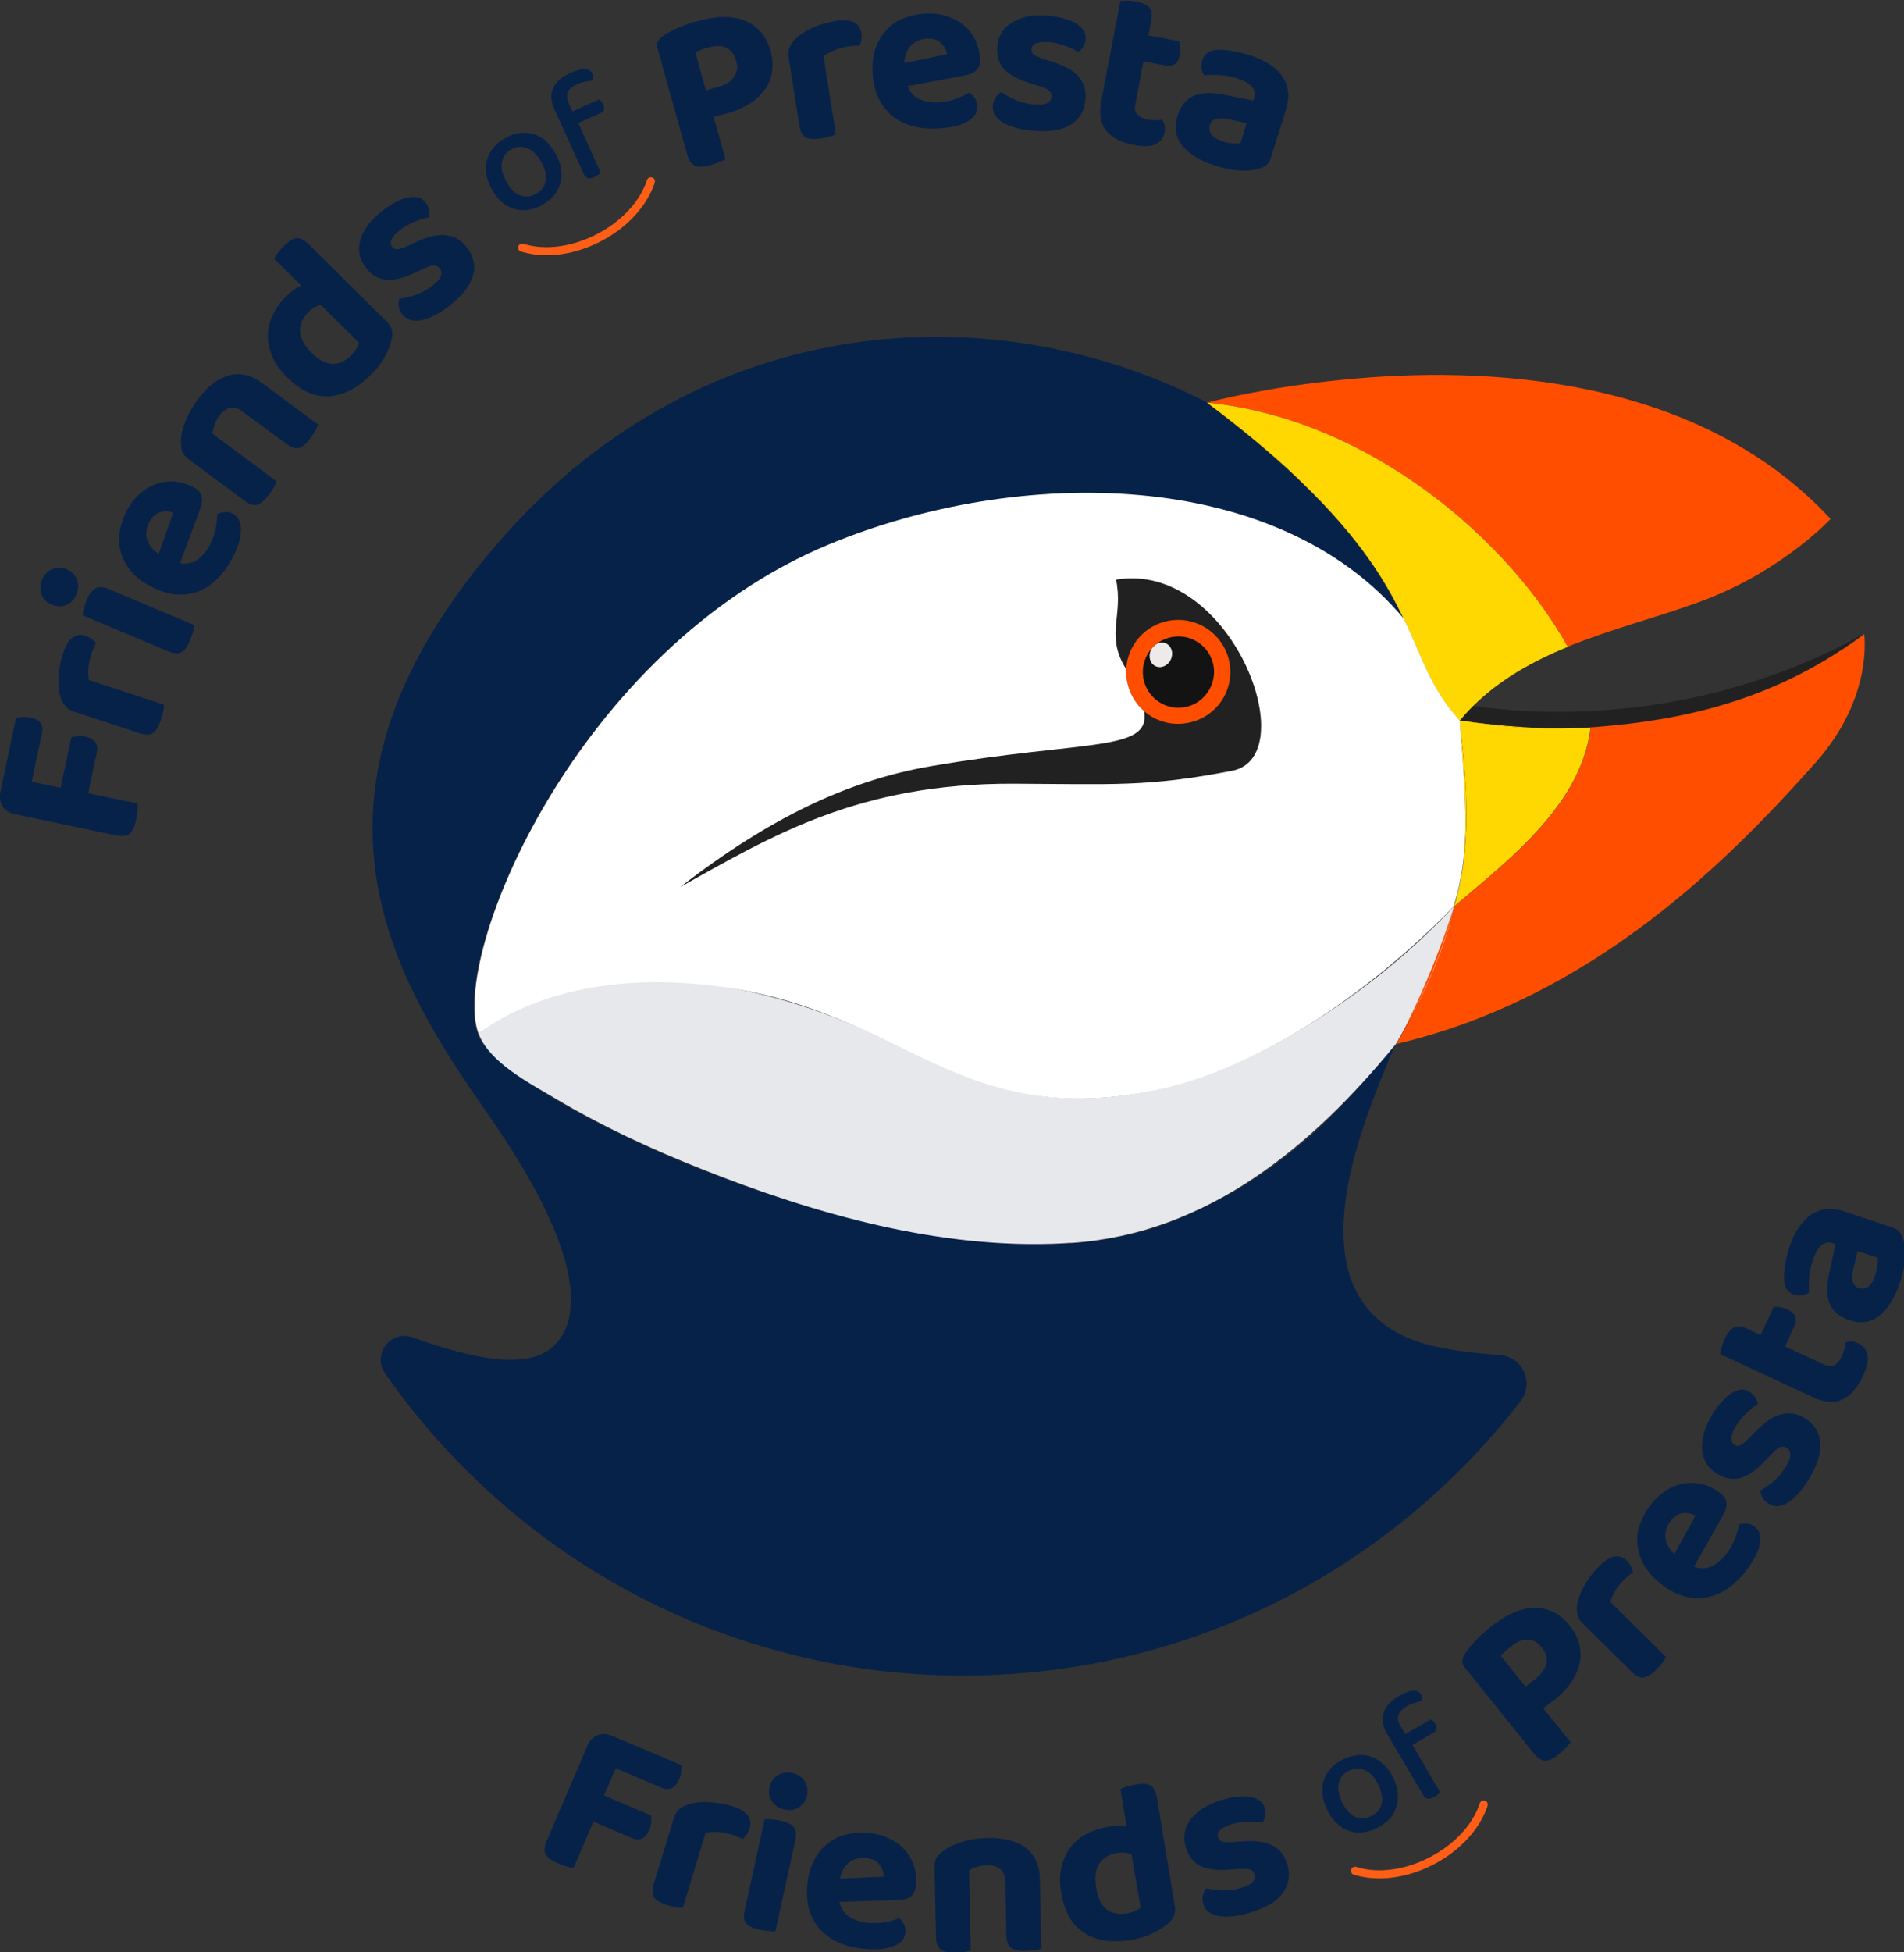 <?xml version="1.0" encoding="utf-8"?>
<!-- Generator: Adobe Illustrator 21.0.1, SVG Export Plug-In . SVG Version: 6.00 Build 0)  -->
<!DOCTYPE svg PUBLIC "-//W3C//DTD SVG 1.1//EN" "http://www.w3.org/Graphics/SVG/1.1/DTD/svg11.dtd">
<svg version="1.1" id="Calque_1" xmlns="http://www.w3.org/2000/svg" xmlns:xlink="http://www.w3.org/1999/xlink" x="0px" y="0px"
	 viewBox="0 0 882 904" enable-background="new 0 0 882 904" xml:space="preserve">
<rect x="0" y="0" width="882" height="904" fill="#333333" stroke="none"/>
<path fill="#072249" d="M315.6,817.3c0.1,0.8,0.1,1.8,0,3c-0.1,1.2-0.4,2.4-1,3.6c-0.9,2.1-2,3.5-3.4,4.1c-1.4,0.6-2.9,0.6-4.6-0.1
	l-21.4-9.1l-5.4,12.6l21.9,9.3c0.1,0.9,0.1,1.9,0,3c-0.1,1.1-0.4,2.3-0.9,3.6c-0.9,2.1-2.1,3.5-3.4,4.1c-1.4,0.6-2.9,0.5-4.5-0.2
	l-18-7.7l-9.2,21.5c-0.8-0.1-1.9-0.4-3.2-0.7c-1.4-0.4-2.7-0.9-4.1-1.5c-3-1.3-4.9-2.7-5.7-4.2s-0.5-3.7,0.6-6.3l18.8-43.9
	c1-2.4,2.6-4.1,4.7-4.9c2.1-0.8,4.3-0.7,6.8,0.3L315.6,817.3z"/>
<path fill="#072249" d="M316.3,883.5c-0.7,0-1.7-0.1-3-0.3c-1.3-0.2-2.6-0.5-4.1-1c-3-0.9-5-2.1-6.1-3.4c-1-1.4-1.1-3.5-0.3-6.3
	l9.3-30.6c0.6-1.9,1.5-3.3,2.9-4.4c1.3-1.1,3-1.8,5-2.3c2.6-0.7,5.6-0.9,8.9-0.7c3.3,0.2,6.7,0.8,10.1,1.8c6.9,2.1,9.7,5.5,8.3,10.2
	c-0.3,1.1-0.8,2.1-1.4,3c-0.6,0.8-1.2,1.5-1.8,2.1c-1.4-0.8-3.3-1.5-5.5-2.2c-1.9-0.6-3.9-0.9-6-1.1c-2.1-0.1-4,0-5.7,0.3
	L316.3,883.5z"/>
<path fill="#072249" d="M359.2,894.3c-0.7,0.1-1.7,0-3-0.1s-2.6-0.3-4.2-0.6c-3.1-0.7-5.2-1.6-6.3-2.9s-1.4-3.4-0.7-6.2l9.2-42.1
	c0.7-0.1,1.7-0.1,3,0c1.3,0.1,2.7,0.3,4.2,0.6c3.1,0.7,5.2,1.7,6.3,3s1.3,3.4,0.7,6.3L359.2,894.3z M356.5,827.5
	c0.5-2.3,1.7-4.1,3.7-5.4c2-1.3,4.2-1.7,6.8-1.1c2.6,0.6,4.5,1.8,5.8,3.8c1.2,2,1.6,4.1,1.1,6.5c-0.5,2.4-1.8,4.2-3.7,5.5
	c-2,1.3-4.2,1.7-6.8,1.1c-2.6-0.6-4.5-1.8-5.8-3.8C356.3,832.1,355.9,829.9,356.5,827.5z"/>
<path fill="#072249" d="M388.9,880.7c0.6,3,2.1,5.3,4.4,6.8c2.3,1.5,5,2.4,8.2,2.8c2.9,0.3,5.7,0.3,8.4-0.2s4.8-1.1,6.6-1.9
	c1,0.8,1.7,1.8,2.3,3c0.6,1.2,0.8,2.4,0.6,3.8c-0.2,1.6-0.8,2.9-1.9,4c-1.1,1.1-2.6,1.9-4.4,2.5s-3.9,1-6.2,1.1
	c-2.4,0.1-4.9,0-7.7-0.3c-4.1-0.5-7.8-1.5-11.1-3c-3.3-1.5-6.1-3.6-8.4-6.1c-2.2-2.5-3.9-5.6-4.9-9.2c-1-3.6-1.3-7.6-0.7-12.2
	c0.5-4.4,1.7-8.2,3.5-11.3c1.8-3.1,4-5.6,6.7-7.5c2.6-1.9,5.6-3.1,8.8-3.8c3.2-0.6,6.4-0.8,9.7-0.4c3.5,0.4,6.7,1.3,9.5,2.7
	c2.8,1.4,5.2,3.2,7.1,5.4c1.9,2.2,3.3,4.7,4.1,7.5c0.9,2.8,1.1,5.9,0.7,9c-0.3,2.2-1,3.8-2.3,4.8c-1.3,1-3.1,1.5-5.3,1.6
	L388.9,880.7z M401.3,860.4c-3-0.3-5.6,0.3-7.8,1.9c-2.2,1.6-3.7,4.1-4.4,7.6l20.2-0.9c0.1-1.8-0.5-3.6-1.8-5.4
	C406.3,861.8,404.2,860.7,401.3,860.4z"/>
<path fill="#072249" d="M463.2,865.4c-1.5-1.2-3.5-1.7-5.9-1.7c-1.7,0-3.2,0.3-4.6,0.7c-1.4,0.4-2.7,1-3.8,1.7l0.8,37.1
	c-0.7,0.2-1.7,0.4-2.9,0.6c-1.3,0.2-2.6,0.3-4.2,0.4c-3.1,0.1-5.4-0.4-6.8-1.4c-1.4-1-2.2-2.9-2.2-5.9l-0.7-32.4
	c0-1.8,0.3-3.3,1.1-4.4c0.7-1.1,1.8-2.2,3.2-3.2c2.2-1.7,5.1-3,8.6-4.1c3.5-1.1,7.4-1.6,11.6-1.7c7.6-0.2,13.5,1.4,17.8,4.6
	c4.2,3.3,6.4,8,6.5,14.2l0.7,32.5c-0.8,0.2-1.8,0.4-3,0.6s-2.6,0.3-4.2,0.4c-3.1,0.1-5.4-0.4-6.8-1.4c-1.4-1-2.1-2.9-2.2-5.9
	l-0.5-25.5C465.5,868.3,464.7,866.5,463.2,865.4z"/>
<path fill="#072249" d="M513.3,845.9c1.6-0.3,3.1-0.4,4.6-0.4c1.5,0,2.8,0.1,4,0.3l-2.9-17.4c0.7-0.3,1.7-0.7,2.9-1.1
	c1.2-0.4,2.6-0.7,4.1-1c3.1-0.5,5.4-0.4,6.9,0.4c1.5,0.8,2.5,2.7,3,5.6l8.3,50.3c0.3,1.7,0.2,3.1-0.3,4.4c-0.5,1.3-1.4,2.5-2.8,3.7
	c-1.7,1.5-4,3-6.9,4.4c-2.9,1.5-6.3,2.5-10.2,3.2c-8.7,1.4-15.9,0.4-21.6-3.2c-5.7-3.5-9.3-9.7-10.8-18.4c-0.8-4.5-0.7-8.6,0.1-12.1
	c0.8-3.5,2.2-6.6,4.2-9.2c2-2.6,4.5-4.7,7.5-6.3C506.3,847.6,509.7,846.5,513.3,845.9z M524.1,858.5c-1-0.3-2-0.5-3.1-0.6
	c-1.1-0.1-2.3-0.1-3.4,0.1c-3.7,0.6-6.5,2.2-8.3,4.9s-2.3,6.4-1.5,11.4c0.8,4.8,2.4,8,4.9,9.9c2.5,1.8,5.6,2.4,9.3,1.8
	c1.4-0.2,2.7-0.6,3.8-1.1c1.1-0.5,1.9-1,2.6-1.5L524.1,858.5z"/>
<path fill="#072249" d="M596.3,863.2c1.5,4.9,0.8,9.4-2,13.3c-2.8,3.9-7.8,6.9-15,9.1c-2.8,0.9-5.4,1.4-7.9,1.7
	c-2.4,0.3-4.6,0.3-6.5,0c-1.9-0.3-3.5-0.9-4.8-1.8s-2.2-2.2-2.7-3.8c-0.4-1.5-0.5-2.8-0.2-4c0.3-1.2,0.8-2.3,1.5-3.3
	c2.3,0.5,4.8,0.9,7.5,1c2.7,0.1,5.7-0.3,9-1.3c4.7-1.4,6.7-3.5,5.9-6.2c-0.3-1.1-1-1.9-2-2.2c-1-0.3-2.6-0.4-4.7-0.3l-4.3,0.3
	c-5.8,0.5-10.4,0-13.8-1.5c-3.4-1.6-5.7-4.5-7-8.8c-1.4-4.7-0.7-9.1,2.3-13c3-3.9,7.7-6.9,14.2-8.9c2.4-0.7,4.7-1.2,7-1.5
	c2.2-0.3,4.3-0.3,6,0c1.8,0.3,3.3,0.8,4.5,1.6c1.2,0.8,2.1,2,2.5,3.4c0.4,1.3,0.5,2.6,0.3,3.8c-0.2,1.2-0.7,2.3-1.3,3.2
	c-0.6-0.2-1.5-0.3-2.7-0.4c-1.2-0.1-2.4-0.1-3.7-0.1c-1.3,0-2.7,0.2-4.1,0.4c-1.4,0.2-2.7,0.5-3.8,0.8c-2.3,0.7-4.1,1.6-5.2,2.6
	c-1.1,1-1.5,2.2-1.1,3.5c0.3,0.9,0.9,1.6,1.8,1.9c0.9,0.3,2.4,0.4,4.5,0.3l4.1-0.3c6.5-0.5,11.4,0.1,14.8,1.8
	S595.1,859.2,596.3,863.2z"/>
<path fill="#072249" d="M645.4,823.2c1.2,2.5,1.9,4.8,2.1,7.2c0.2,2.3,0,4.5-0.7,6.5c-0.7,2-1.7,3.8-3.3,5.5c-1.5,1.7-3.5,3-5.8,4.2
	c-2.3,1.1-4.6,1.7-6.9,1.9c-2.3,0.2-4.4-0.1-6.3-0.9c-2-0.7-3.8-1.9-5.5-3.6c-1.7-1.6-3.1-3.7-4.3-6.1c-1.2-2.5-1.9-4.8-2.1-7.2
	c-0.2-2.3,0-4.5,0.7-6.5c0.7-2,1.8-3.9,3.3-5.5s3.4-3,5.7-4.1c2.3-1.1,4.5-1.7,6.8-1.9c2.3-0.2,4.4,0.1,6.4,0.9
	c2,0.8,3.8,1.9,5.5,3.6C642.8,818.7,644.2,820.7,645.4,823.2z M625,819.9c-2.6,1.2-4.2,3.1-4.8,5.7c-0.6,2.6-0.1,5.5,1.5,8.9
	c1.6,3.4,3.6,5.6,5.9,6.7c2.3,1.1,4.8,1.1,7.5-0.2c2.7-1.3,4.3-3.2,4.9-5.7c0.6-2.5,0.1-5.5-1.5-8.8c-1.6-3.3-3.6-5.6-6-6.7
	C630.2,818.6,627.6,818.7,625,819.9z"/>
<path fill="#072249" d="M651,803l11.7-6.8c0.3,0.2,0.7,0.4,1.1,0.7c0.4,0.3,0.8,0.8,1.1,1.4c1,1.7,0.7,3.1-0.8,4l-9.8,5.7l12.8,21.9
	c-0.2,0.3-0.6,0.6-1,1c-0.5,0.4-1,0.8-1.6,1.1c-1.2,0.7-2.2,1-3.1,0.9c-0.8-0.1-1.6-0.7-2.2-1.8L642.6,803c-1.1-1.9-1.8-3.7-2-5.4
	c-0.2-1.7-0.1-3.3,0.4-4.7c0.5-1.5,1.4-2.8,2.6-4.1c1.2-1.3,2.7-2.4,4.5-3.5c2.6-1.5,4.7-2.3,6.4-2.4c1.7-0.1,3,0.4,3.7,1.6
	c0.3,0.6,0.5,1.1,0.5,1.7c0,0.6,0,1.1-0.2,1.6c-1,0.1-2.1,0.4-3.2,0.7c-1.2,0.4-2.3,0.8-3.4,1.5c-2.3,1.3-3.7,2.8-4.1,4.2
	c-0.5,1.5-0.1,3.3,1.1,5.3L651,803z"/>
<path fill="#072249" d="M714.9,791l12.7,15.8c-0.5,0.6-1.2,1.5-2.2,2.5c-1,1-2.1,2-3.3,3c-2.6,2.1-4.7,3.1-6.4,3
	c-1.7-0.1-3.5-1.2-5.3-3.5l-31.8-39.6c-0.9-1.1-1.3-2.2-1.2-3.2c0.1-1.1,0.5-2.2,1.4-3.4c0.6-1,1.4-2.1,2.3-3.2
	c0.9-1.1,1.9-2.2,3-3.3c1-1.1,2.1-2.2,3.3-3.1c1.1-1,2.2-1.9,3.2-2.7c7.4-5.9,14.3-8.9,20.6-8.8c6.3,0.1,11.7,2.8,16,8.3
	c2.1,2.6,3.5,5.4,4.3,8.3s0.9,5.9,0.3,8.8c-0.6,3-1.8,5.9-3.8,8.8c-1.9,2.9-4.5,5.7-7.8,8.3L714.9,791z M711.4,777.3
	c2.7-2.1,4.3-4.5,4.9-7c0.6-2.5-0.1-5-2.1-7.4c-3.9-4.8-8.7-5-14.5-0.3c-1,0.8-1.8,1.5-2.5,2.1c-0.7,0.6-1.3,1.3-2,2l11.5,14.3
	L711.4,777.3z"/>
<path fill="#072249" d="M771.8,767.3c-0.3,0.6-0.9,1.5-1.6,2.5c-0.8,1-1.7,2.1-2.8,3.2c-2.2,2.2-4.2,3.5-5.9,3.8
	c-1.7,0.3-3.6-0.6-5.7-2.7l-22.7-22.4c-1.4-1.4-2.2-2.9-2.5-4.6c-0.3-1.7-0.2-3.5,0.3-5.5c0.6-2.6,1.8-5.4,3.5-8.2
	c1.7-2.9,3.8-5.6,6.3-8.1c5.1-5.2,9.4-6,12.9-2.6c0.8,0.8,1.5,1.7,1.9,2.7c0.5,0.9,0.8,1.8,1,2.6c-1.4,0.9-2.9,2.2-4.5,3.8
	c-1.4,1.4-2.7,3.1-3.7,4.8c-1.1,1.8-1.9,3.5-2.3,5.2L771.8,767.3z"/>
<path fill="#072249" d="M784.7,725.5c2.9,1,5.6,1,8.1-0.2c2.5-1.2,4.7-3,6.7-5.5c1.8-2.3,3.2-4.7,4.2-7.3c1-2.5,1.6-4.7,1.8-6.6
	c1.2-0.4,2.5-0.5,3.8-0.4c1.3,0.1,2.5,0.6,3.5,1.4c1.3,1,2.1,2.2,2.4,3.7c0.3,1.5,0.3,3.2-0.1,5c-0.4,1.8-1.2,3.8-2.4,5.9
	c-1.1,2.1-2.6,4.2-4.3,6.4c-2.5,3.2-5.4,5.9-8.4,7.9c-3.1,2-6.3,3.3-9.6,3.9c-3.3,0.6-6.8,0.4-10.4-0.6c-3.6-1-7.2-2.9-10.8-5.8
	c-3.5-2.8-6.1-5.7-7.8-8.9c-1.7-3.2-2.6-6.3-2.9-9.6s0.2-6.4,1.4-9.5s2.7-5.9,4.7-8.5c2.2-2.8,4.6-5,7.3-6.7
	c2.7-1.7,5.5-2.7,8.3-3.2c2.9-0.5,5.7-0.3,8.6,0.4c2.9,0.8,5.6,2.1,8.1,4.1c1.8,1.4,2.7,2.9,2.9,4.5c0.1,1.6-0.3,3.4-1.4,5.3
	L784.7,725.5z M773.9,704.3c-1.9,2.4-2.7,4.9-2.4,7.6c0.2,2.7,1.6,5.3,4.1,7.7l9.8-17.7c-1.5-1-3.4-1.4-5.5-1.3
	C777.7,700.8,775.7,702,773.9,704.3z"/>
<path fill="#072249" d="M835.8,656.5c4.4,2.7,6.9,6.4,7.4,11.2c0.5,4.8-1.2,10.4-5,16.8c-1.5,2.5-3.1,4.7-4.7,6.6
	c-1.6,1.9-3.2,3.3-4.8,4.4c-1.6,1.1-3.2,1.7-4.8,1.9c-1.6,0.2-3.1-0.1-4.5-1c-1.3-0.8-2.3-1.7-2.9-2.8c-0.6-1.1-1-2.2-1.1-3.4
	c2.1-1.1,4.1-2.6,6.2-4.3c2.1-1.7,4-4.1,5.8-7c2.5-4.3,2.6-7.1,0.2-8.5c-1-0.6-2-0.7-3-0.3c-1,0.4-2.2,1.4-3.7,3l-3,3.1
	c-4,4.3-7.7,7-11.3,8.1c-3.6,1.1-7.3,0.5-11.1-1.8c-4.3-2.5-6.6-6.3-7-11.2c-0.4-4.9,1.1-10.3,4.6-16.1c1.3-2.2,2.7-4.1,4.2-5.8
	c1.5-1.7,3-3.1,4.4-4.1c1.5-1,3-1.6,4.4-1.8c1.5-0.2,2.9,0.1,4.2,0.9c1.2,0.7,2.1,1.6,2.8,2.6c0.6,1,1,2.1,1.2,3.3
	c-0.6,0.3-1.3,0.8-2.3,1.5c-0.9,0.7-1.8,1.5-2.8,2.4c-0.9,0.9-1.9,1.9-2.8,3c-0.9,1.1-1.7,2.1-2.3,3.2c-1.3,2.1-1.9,3.9-2.1,5.4
	c-0.1,1.5,0.4,2.6,1.5,3.3c0.8,0.5,1.7,0.6,2.6,0.2c0.9-0.4,2-1.3,3.5-2.8l2.9-2.9c4.5-4.7,8.5-7.6,12.2-8.6
	S832.2,654.4,835.8,656.5z"/>
<path fill="#072249" d="M849.9,632.1c1.3-0.8,2.4-2.2,3.4-4.2c0.4-1,0.8-2,1.1-3.2c0.3-1.2,0.4-2.2,0.5-3.1c0.9-0.3,1.8-0.4,2.8-0.4
	c1,0,2,0.3,3.1,0.8c2.2,1,3.6,2.7,4.3,5.1c0.6,2.4-0.1,5.8-2.1,10.1c-2.5,5.3-5.6,8.9-9.4,10.8c-3.8,1.8-8.5,1.5-14-1.1L796.8,627
	c0.1-0.8,0.4-1.8,0.7-3c0.3-1.2,0.8-2.5,1.4-3.9c1.3-2.8,2.7-4.6,4.3-5.4c1.6-0.8,3.6-0.6,6.2,0.6l6.2,2.9l6.1-13.1
	c0.8,0,1.7,0,2.9,0.2c1.1,0.1,2.2,0.5,3.3,1c2,0.9,3.3,2.1,3.7,3.4c0.5,1.3,0.4,2.7-0.3,4.2l-4.4,9.6l18.4,8.5
	C847,632.8,848.5,632.8,849.9,632.1z"/>
<path fill="#072249" d="M828.8,577.8c1.1-3.4,2.5-6.5,4.2-9s3.5-4.6,5.6-6.1s4.5-2.4,7.1-2.8c2.6-0.3,5.5,0,8.5,1l22.5,7.5
	c1.7,0.6,3,1.5,3.7,2.7c0.7,1.2,1.2,2.6,1.6,4.1c0.6,2.5,0.7,5.3,0.4,8.5c-0.3,3.2-1.1,6.7-2.4,10.5c-2.3,6.8-5.4,11.8-9.3,15
	c-4,3.2-8.6,3.9-14,2.1c-4.6-1.5-7.6-4-9.1-7.5c-1.5-3.5-1.6-8.2-0.3-14l3-13.7l-1.1-0.4c-2.1-0.7-4-0.4-5.5,1c-1.6,1.4-2.9,3.7-4,7
	c-0.8,2.5-1.4,5.1-1.6,7.7c-0.2,2.6-0.2,5-0.1,7.2c-0.8,0.6-1.8,1-3.1,1.2c-1.3,0.2-2.6,0.1-3.8-0.3c-2.9-1-4.5-3.2-4.7-6.7
	c-0.1-2.2,0.1-4.6,0.6-7.3C827.3,582.8,828,580.3,828.8,577.8z M868.7,590.4c0.5-1.5,0.8-2.9,1-4.5c0.2-1.5,0.2-2.7-0.1-3.6l-9.1-3
	l-2,8.4c-0.5,2.2-0.6,4.1-0.3,5.6c0.3,1.5,1.3,2.6,2.8,3.1c1.6,0.5,3,0.4,4.4-0.5C866.7,594.9,867.8,593.1,868.7,590.4z"/>
<path fill="#072249" d="M7.4,332.6c0.8-0.3,1.7-0.5,2.9-0.6c1.2-0.1,2.4,0,3.7,0.2c2.3,0.5,3.8,1.3,4.7,2.5c0.9,1.2,1.1,2.7,0.8,4.5
	l-4.8,22.8l13.4,2.8l4.9-23.3c0.8-0.3,1.8-0.5,2.9-0.6c1.1-0.2,2.3-0.1,3.7,0.2c2.3,0.5,3.8,1.3,4.6,2.6c0.8,1.2,1.1,2.7,0.7,4.4
	l-4,19.2l22.9,4.8c0,0.8,0,1.9-0.1,3.3c-0.1,1.4-0.3,2.9-0.7,4.4c-0.7,3.2-1.7,5.3-3.1,6.4c-1.4,1-3.5,1.2-6.3,0.6L6.9,377
	c-2.6-0.5-4.5-1.8-5.7-3.6c-1.2-1.9-1.5-4.1-1-6.7L7.4,332.6z"/>
<path fill="#072249" d="M76,326.3c0,0.7-0.1,1.7-0.4,3c-0.2,1.2-0.6,2.6-1.1,4.1c-1,3-2.2,5-3.6,6c-1.4,1-3.5,1.1-6.3,0.1l-30.4-10
	c-1.9-0.6-3.3-1.6-4.3-3c-1-1.4-1.8-3-2.2-5c-0.6-2.6-0.8-5.6-0.5-8.9c0.2-3.3,0.9-6.7,2-10.1c2.3-6.9,5.7-9.6,10.4-8.1
	c1.1,0.4,2.1,0.9,2.9,1.5c0.8,0.6,1.5,1.3,2,1.9c-0.8,1.4-1.6,3.2-2.3,5.4c-0.6,1.9-1,3.9-1.2,6c-0.2,2.1-0.1,4,0.2,5.7L76,326.3z"
	/>
<path fill="#072249" d="M23.9,280c-2.2-0.9-3.7-2.5-4.6-4.6c-0.9-2.2-0.8-4.5,0.2-6.9c1-2.4,2.6-4.1,4.8-5c2.2-0.9,4.4-0.8,6.6,0.1
	c2.3,0.9,3.8,2.5,4.7,4.7c0.9,2.2,0.8,4.5-0.2,6.9c-1,2.4-2.6,4.1-4.8,5C28.4,281,26.1,280.9,23.9,280z M90.1,289.5
	c-0.1,0.7-0.3,1.7-0.6,2.9c-0.3,1.2-0.8,2.5-1.4,4c-1.2,2.9-2.6,4.8-4,5.6s-3.5,0.7-6.2-0.4l-39.7-16.7c0.1-0.7,0.3-1.7,0.6-2.9
	c0.3-1.2,0.7-2.6,1.3-4c1.2-2.9,2.6-4.8,4.1-5.6c1.5-0.8,3.6-0.7,6.3,0.4L90.1,289.5z"/>
<path fill="#072249" d="M83.4,260.8c3,0.5,5.7,0,7.9-1.5c2.2-1.6,4.1-3.8,5.7-6.6c1.4-2.6,2.4-5.2,2.9-7.8c0.5-2.7,0.7-4.9,0.7-6.8
	c1.1-0.6,2.3-0.9,3.6-1c1.3-0.1,2.6,0.2,3.7,0.8c1.4,0.8,2.4,1.9,3,3.3c0.6,1.4,0.8,3.1,0.7,5c-0.1,1.9-0.6,4-1.3,6.2
	c-0.8,2.2-1.8,4.6-3.2,7c-2,3.6-4.3,6.7-7,9.2c-2.7,2.5-5.6,4.3-8.8,5.5c-3.2,1.1-6.6,1.5-10.3,1.1c-3.7-0.4-7.6-1.7-11.6-3.9
	c-3.9-2.1-7-4.6-9.2-7.4c-2.2-2.8-3.7-5.8-4.4-9c-0.8-3.2-0.8-6.3-0.2-9.5c0.6-3.2,1.7-6.3,3.2-9.1c1.7-3.1,3.7-5.7,6.1-7.8
	s4.9-3.6,7.7-4.5c2.7-0.9,5.6-1.3,8.5-1c3,0.3,5.9,1.2,8.7,2.7c2,1.1,3.2,2.4,3.6,4c0.4,1.6,0.3,3.4-0.5,5.5L83.4,260.8z
	 M69.2,241.7c-1.4,2.6-1.8,5.3-1.1,7.9c0.7,2.6,2.5,4.9,5.4,6.9l6.7-19.1c-1.7-0.7-3.5-0.9-5.7-0.3
	C72.4,237.6,70.6,239.1,69.2,241.7z"/>
<path fill="#072249" d="M106.5,188.9c-1.8,0.5-3.5,1.7-4.9,3.7c-1,1.3-1.7,2.7-2.2,4.1c-0.5,1.4-0.8,2.7-1,4.1l29.8,22.1
	c-0.2,0.7-0.7,1.6-1.3,2.7c-0.6,1.1-1.4,2.3-2.3,3.5c-1.9,2.5-3.6,4-5.3,4.6c-1.6,0.5-3.6-0.1-6-1.8l-26-19.3
	c-1.5-1.1-2.4-2.3-2.9-3.5c-0.4-1.3-0.6-2.8-0.6-4.5c0-2.8,0.7-5.8,2-9.3c1.3-3.4,3.2-6.8,5.8-10.3c4.5-6.1,9.4-9.8,14.5-11.2
	c5.2-1.3,10.2-0.2,15.2,3.5l26.1,19.3c-0.3,0.7-0.7,1.7-1.3,2.8c-0.6,1.1-1.4,2.3-2.3,3.5c-1.9,2.5-3.6,4-5.2,4.5s-3.6-0.1-6-1.9
	l-20.5-15.1C110.2,188.9,108.3,188.4,106.5,188.9z"/>
<path fill="#072249" d="M132.5,137.3c1.1-1.1,2.3-2.1,3.5-3c1.2-0.8,2.3-1.5,3.5-2.1l-12.5-12.4c0.4-0.7,1-1.6,1.7-2.6
	c0.7-1,1.6-2.1,2.7-3.2c2.2-2.2,4.2-3.5,5.9-3.7c1.7-0.2,3.6,0.7,5.7,2.8l36.2,35.9c1.2,1.2,1.9,2.4,2.3,3.7
	c0.3,1.3,0.3,2.9-0.1,4.6c-0.5,2.2-1.5,4.8-3,7.6c-1.5,2.9-3.6,5.7-6.4,8.5c-6.2,6.2-12.7,9.6-19.4,10.1c-6.7,0.5-13.2-2.4-19.5-8.7
	c-3.3-3.2-5.6-6.5-7-9.9c-1.4-3.3-2.1-6.6-2-9.9c0.1-3.3,0.9-6.4,2.4-9.5C127.8,142.8,129.8,139.9,132.5,137.3z M148.5,141.1
	c-0.9,0.3-1.9,0.8-2.9,1.3c-1,0.5-1.9,1.2-2.7,2.1c-2.7,2.7-4,5.6-3.9,8.8c0.1,3.2,1.9,6.6,5.4,10.1c3.4,3.4,6.7,5.1,9.7,5.1
	c3.1,0,5.9-1.3,8.6-4c1-1,1.8-2.1,2.4-3.1c0.6-1,1-2,1.2-2.7L148.5,141.1z"/>
<path fill="#072249" d="M216.3,114.6c3.2,4.1,4.1,8.5,2.8,13.1c-1.3,4.6-4.9,9.2-10.8,13.8c-2.3,1.8-4.6,3.3-6.7,4.4
	c-2.2,1.1-4.2,1.9-6.1,2.3c-1.9,0.4-3.6,0.4-5.2,0c-1.5-0.4-2.8-1.3-3.9-2.6c-0.9-1.2-1.5-2.4-1.7-3.7c-0.2-1.2-0.1-2.4,0.3-3.6
	c2.3-0.3,4.8-0.9,7.4-1.7c2.6-0.9,5.3-2.3,8-4.4c3.9-3,5-5.7,3.3-7.9c-0.7-0.9-1.6-1.4-2.7-1.4c-1.1,0-2.6,0.5-4.5,1.4l-3.9,1.8
	c-5.3,2.6-9.7,3.7-13.5,3.5c-3.7-0.3-7-2.1-9.7-5.7c-3-3.9-3.8-8.3-2.4-13c1.4-4.7,4.8-9.2,10.1-13.3c2-1.5,4-2.8,6-3.9
	c2-1.1,3.9-1.8,5.6-2.2c1.7-0.4,3.3-0.4,4.8-0.1s2.6,1.1,3.6,2.3c0.9,1.1,1.4,2.3,1.6,3.5c0.2,1.2,0.2,2.4-0.1,3.5
	c-0.7,0.1-1.5,0.3-2.7,0.6c-1.1,0.3-2.3,0.7-3.5,1.2c-1.2,0.5-2.4,1.1-3.7,1.8c-1.2,0.7-2.3,1.4-3.3,2.1c-1.9,1.5-3.2,2.9-3.9,4.3
	c-0.7,1.4-0.6,2.6,0.2,3.6c0.6,0.8,1.4,1.1,2.3,1.1c1,0,2.4-0.5,4.3-1.3l3.7-1.7c5.9-2.8,10.7-4,14.5-3.5
	C210.6,109.4,213.7,111.3,216.3,114.6z"/>
<path fill="#072249" d="M257.4,71.2c1.3,2.4,2.2,4.7,2.5,7c0.4,2.3,0.3,4.5-0.3,6.5c-0.5,2-1.5,3.9-2.9,5.7
	c-1.4,1.7-3.3,3.3-5.5,4.5c-2.2,1.3-4.5,2-6.7,2.3c-2.2,0.3-4.4,0.1-6.4-0.5c-2-0.6-3.9-1.7-5.7-3.2c-1.8-1.5-3.3-3.5-4.6-5.9
	c-1.3-2.4-2.2-4.7-2.5-7c-0.4-2.3-0.3-4.5,0.3-6.5c0.5-2.1,1.5-4,3-5.7c1.4-1.7,3.2-3.2,5.5-4.5c2.2-1.2,4.4-2,6.7-2.3
	c2.2-0.3,4.4-0.1,6.4,0.5c2,0.6,4,1.7,5.7,3.2C254.5,66.9,256.1,68.9,257.4,71.2z M236.9,69.2c-2.5,1.4-4,3.4-4.4,6
	c-0.5,2.6,0.2,5.5,2,8.8c1.8,3.3,3.9,5.4,6.3,6.4c2.4,1,4.9,0.8,7.5-0.7c2.6-1.4,4.1-3.4,4.5-6c0.4-2.6-0.3-5.5-2.1-8.7
	c-1.8-3.2-3.9-5.3-6.3-6.3C241.9,67.6,239.4,67.8,236.9,69.2z"/>
<path fill="#072249" d="M265.2,51.6l12.3-5.6c0.3,0.2,0.6,0.5,1,0.9c0.4,0.4,0.7,0.9,1,1.5c0.8,1.8,0.4,3.1-1.2,3.9l-10.4,4.7
	L278.3,80c-0.2,0.3-0.6,0.6-1.1,0.9s-1.1,0.7-1.7,1c-1.3,0.6-2.3,0.8-3.1,0.6c-0.8-0.2-1.5-0.9-2-2l-13.5-29.7
	c-0.9-2-1.4-3.8-1.5-5.5c-0.1-1.7,0.2-3.3,0.9-4.7c0.7-1.4,1.7-2.7,3-3.8c1.3-1.1,3-2.1,4.8-3c2.7-1.2,4.9-1.8,6.7-1.8
	c1.8,0,2.9,0.7,3.5,2c0.3,0.6,0.4,1.2,0.4,1.8c0,0.6-0.1,1.1-0.3,1.6c-1,0-2.1,0.2-3.3,0.4c-1.2,0.2-2.4,0.6-3.5,1.1
	c-2.4,1.1-4,2.4-4.6,3.8c-0.6,1.4-0.4,3.2,0.6,5.4L265.2,51.6z"/>
<path fill="#072249" d="M330.6,54.2l5.5,19.5c-0.7,0.4-1.7,0.9-3,1.4c-1.3,0.5-2.7,1-4.2,1.4c-3.2,0.9-5.5,1-7.1,0.2
	c-1.5-0.7-2.7-2.5-3.5-5.3l-13.7-48.9c-0.4-1.3-0.3-2.5,0.2-3.4c0.5-0.9,1.4-1.8,2.6-2.6c1-0.7,2.1-1.4,3.4-2c1.3-0.7,2.6-1.3,4-1.9
	c1.4-0.6,2.8-1.1,4.2-1.6c1.4-0.5,2.8-0.9,4.1-1.2c9.1-2.6,16.6-2.6,22.4,0c5.8,2.5,9.6,7.2,11.5,13.9c0.9,3.2,1.1,6.3,0.7,9.3
	c-0.4,3-1.5,5.7-3.2,8.2c-1.7,2.5-4,4.7-6.9,6.6c-2.9,1.9-6.4,3.4-10.4,4.6L330.6,54.2z M332.8,40.2c3.3-0.9,5.7-2.4,7.2-4.5
	c1.5-2.1,1.9-4.6,1-7.6c-1.7-6-6.1-8-13.2-6c-1.2,0.3-2.3,0.7-3.1,1c-0.9,0.3-1.8,0.7-2.6,1.1l4.9,17.7L332.8,40.2z"/>
<path fill="#072249" d="M387.2,62.2c-0.7,0.3-1.6,0.7-2.8,1c-1.2,0.4-2.6,0.7-4.1,0.9c-3.1,0.5-5.4,0.3-7-0.4
	c-1.5-0.8-2.5-2.6-3-5.5l-5-31.6c-0.3-1.9-0.1-3.7,0.7-5.2c0.7-1.5,1.9-3,3.5-4.3c2.1-1.7,4.6-3.3,7.7-4.6s6.4-2.2,9.9-2.8
	c7.2-1.1,11.1,0.7,11.9,5.5c0.2,1.2,0.2,2.3,0,3.3c-0.2,1-0.4,1.9-0.7,2.7c-1.6-0.1-3.6,0-5.9,0.4c-2,0.3-4,0.9-5.9,1.7
	c-1.9,0.8-3.6,1.7-5,2.8L387.2,62.2z"/>
<path fill="#072249" d="M420.5,39.9c1.1,2.9,2.9,4.9,5.4,6c2.5,1.1,5.3,1.6,8.6,1.5c2.9-0.1,5.7-0.7,8.2-1.6
	c2.5-0.9,4.6-1.9,6.2-2.9c1.1,0.7,2,1.5,2.7,2.6c0.7,1.1,1.1,2.3,1.2,3.6c0.1,1.6-0.4,3-1.3,4.3c-0.9,1.2-2.2,2.3-3.9,3.2
	c-1.7,0.9-3.7,1.6-6,2c-2.3,0.5-4.9,0.8-7.7,0.9c-4.1,0.2-7.9-0.2-11.5-1.2c-3.5-1-6.6-2.6-9.2-4.7c-2.6-2.2-4.7-4.9-6.3-8.3
	c-1.6-3.4-2.5-7.3-2.7-11.9c-0.2-4.5,0.3-8.4,1.6-11.7c1.3-3.3,3.1-6.1,5.4-8.4c2.3-2.3,5-4,8.1-5.1c3.1-1.1,6.2-1.8,9.5-1.9
	c3.6-0.2,6.8,0.2,9.9,1.2c3,1,5.6,2.4,7.8,4.2c2.2,1.9,4,4.1,5.3,6.8c1.3,2.7,2,5.6,2.2,8.8c0.1,2.2-0.4,3.9-1.6,5.1
	c-1.1,1.2-2.8,2-4.9,2.4L420.5,39.9z M429.5,17.9c-3,0.1-5.5,1.2-7.4,3.1c-1.9,1.9-3,4.7-3.2,8.2l19.8-4.1c-0.2-1.8-1.1-3.5-2.6-5
	C434.7,18.5,432.4,17.8,429.5,17.9z"/>
<path fill="#072249" d="M502.8,46.1c-0.4,5.2-2.7,9-6.7,11.6c-4.1,2.6-9.8,3.5-17.3,2.9c-2.9-0.2-5.6-0.7-7.9-1.3s-4.4-1.4-6.1-2.4
	c-1.7-1-2.9-2.1-3.8-3.5c-0.9-1.3-1.2-2.8-1.1-4.5c0.1-1.5,0.5-2.8,1.3-3.8c0.7-1,1.6-1.8,2.6-2.5c1.9,1.4,4.1,2.6,6.6,3.7
	c2.5,1.1,5.5,1.8,8.9,2.1c4.9,0.4,7.5-0.8,7.8-3.6c0.1-1.2-0.3-2.1-1.1-2.8s-2.2-1.4-4.3-2l-4.1-1.3c-5.6-1.7-9.7-3.8-12.3-6.5
	c-2.6-2.7-3.7-6.3-3.3-10.7c0.4-4.9,2.7-8.7,7-11.2c4.2-2.6,9.7-3.6,16.5-3c2.5,0.2,4.9,0.6,7.1,1.2c2.2,0.6,4.1,1.3,5.6,2.2
	c1.5,0.9,2.7,2,3.6,3.2c0.8,1.2,1.2,2.6,1.1,4.1c-0.1,1.4-0.5,2.6-1.1,3.6c-0.6,1-1.5,1.9-2.4,2.5c-0.5-0.4-1.3-0.8-2.4-1.4
	c-1-0.5-2.2-1-3.4-1.4c-1.2-0.5-2.5-0.8-3.9-1.2c-1.4-0.3-2.7-0.5-3.8-0.6c-2.4-0.2-4.4,0-5.8,0.5c-1.4,0.5-2.2,1.5-2.3,2.8
	c-0.1,1,0.2,1.8,1,2.4c0.7,0.6,2.1,1.3,4,1.9l3.9,1.3c6.2,1.9,10.6,4.3,13.1,7.2C502.1,38.4,503.2,41.9,502.8,46.1z"/>
<path fill="#072249" d="M526.9,53.1c1.1,1.1,2.7,1.9,4.9,2.3c1,0.2,2.1,0.3,3.4,0.3c1.2,0,2.3-0.1,3.2-0.3c0.5,0.8,0.8,1.7,1.1,2.7
	c0.2,1,0.2,2,0,3.2c-0.5,2.4-1.8,4.2-4,5.4c-2.2,1.2-5.6,1.3-10.3,0.4c-5.8-1.1-10-3.3-12.7-6.5c-2.7-3.3-3.5-7.9-2.4-13.8L519,0.4
	c0.8-0.1,1.8-0.1,3.1-0.1c1.3,0,2.6,0.1,4.1,0.4c3,0.6,5.1,1.5,6.2,2.8c1.1,1.3,1.4,3.4,0.9,6.2l-1.3,6.7l14.2,2.7
	c0.2,0.8,0.4,1.7,0.5,2.8c0.1,1.1,0.1,2.3-0.1,3.4c-0.4,2.2-1.2,3.7-2.4,4.4c-1.2,0.8-2.6,1-4.1,0.7l-10.4-2l-3.8,20
	C525.5,50.5,525.8,52,526.9,53.1z"/>
<path fill="#072249" d="M578.4,25.4c3.5,1.1,6.5,2.4,9.1,4c2.6,1.6,4.7,3.4,6.2,5.5c1.5,2.1,2.5,4.4,2.9,7.1
	c0.4,2.6,0.1,5.4-0.8,8.5l-7.1,22.6c-0.5,1.7-1.4,3-2.6,3.7c-1.2,0.8-2.6,1.3-4.1,1.6c-2.5,0.6-5.3,0.8-8.5,0.5
	c-3.2-0.3-6.7-1-10.5-2.2c-6.9-2.1-11.9-5.2-15.2-9.1c-3.2-3.9-4-8.6-2.3-14c1.4-4.6,3.9-7.7,7.4-9.2c3.5-1.5,8.2-1.7,14-0.6
	l13.7,2.8l0.3-1.1c0.7-2.1,0.3-4-1.1-5.5c-1.4-1.5-3.8-2.8-7-3.8c-2.5-0.8-5.1-1.3-7.7-1.4c-2.6-0.2-5-0.1-7.2,0.1
	c-0.6-0.8-1.1-1.8-1.3-3.1c-0.2-1.3-0.1-2.5,0.3-3.8c0.9-2.9,3.1-4.6,6.6-4.9c2.2-0.1,4.6,0,7.3,0.5C573.4,24,575.9,24.6,578.4,25.4
	z M566.5,65.5c1.5,0.5,3,0.8,4.5,0.9c1.5,0.1,2.7,0.1,3.6-0.1l2.9-9.2l-8.4-1.9c-2.2-0.5-4.1-0.5-5.6-0.2s-2.5,1.3-3,2.8
	c-0.5,1.6-0.3,3.1,0.6,4.4S563.8,64.6,566.5,65.5z"/>
<path fill="#072249" d="M704.4,648.8c-25.4,33-57,60.9-93,82.2c-48.5,28.6-104.9,44.9-165.3,44.9c-29.2,0-57.5-3.8-84.5-11.1
	c-75.3-20.1-139.8-66.6-183.2-128.8c-6.2-8.9,2.7-20.4,12.8-16.7c29.5,10.6,52.3,14.2,63.7,5.3c15-11.7,17.1-43.1-28.9-108.7
	c-43.9-62.7-97.2-148.6,6.5-266.6c94.7-107.6,230.2-112.8,326.7-62.9c-0.2,0-0.3,0.1-0.3,0.1c16.4,12.3,29.8,23.6,40.9,34
	c1.1,1,2.2,2.1,3.2,3.1c27,26,39,46.1,47,63.1c-58.8-70.4-178.6-70.7-266.1-34.5c-116.9,48.4-176,190.6-162.5,226.7
	c0.4,1.2,0.9,2.2,1.5,3.1c16.7,26.8,153,94.2,257.8,94.2c2.7,0,5.4,0,8-0.1c1.3,0,2.6-0.1,3.9-0.2c0,0,0,0,0,0
	c1.3-0.1,2.6-0.1,3.9-0.2c0,0,0,0,0,0c1.3-0.1,2.6-0.2,3.9-0.3c1.3-0.1,2.6-0.2,3.8-0.4c1.3-0.1,2.5-0.3,3.8-0.5
	c1.2-0.2,2.5-0.3,3.7-0.5c1.1-0.2,2.3-0.4,3.4-0.6c3.3-0.6,6.5-1.2,9.6-2c2.8-0.7,5.6-1.5,8.3-2.3c2.3-0.7,4.5-1.5,6.7-2.3
	c52.5-19.8,82.1-53.3,106.3-82.9v0c0.1-0.1,0.2-0.3,0.3-0.4c-10.5,27.2-53.9,116.1,10.9,137.9c7.5,2.5,20.3,4.9,37.1,6
	C705.4,628,710.9,640.3,704.4,648.8z"/>
<path fill="#072249" d="M559.6,186.5c-0.2,0-0.4,0-0.5,0c0,0,0.1,0,0.3-0.1C559.4,186.4,559.5,186.4,559.6,186.5z"/>
<g>
	<path fill="#E6E8EC" d="M673.6,419.6c-4.3,21.5-14.5,42.7-25.6,61.4c-0.2,0.7-2.2,3.7-1.6,2.7v0c-38.3,46.8-86.7,87.4-149.6,91.8
		c-1.3,0-2.6,0.1-3.9,0.2c-57.2,3.1-115.7-13.6-168.4-34.6c-23.2-9.2-46-19.8-67.5-32.6c-11.4-6.8-30.3-16.4-35.3-29.9
		c48.9-39.7,127-25.3,179.2-1.4c27.4,12.5,53.7,27.4,84.2,30.6c40,4.2,79.2-8.7,113.4-28.7C625.9,463.3,651.9,442.9,673.6,419.6z"/>
</g>
<path fill="#212121" d="M863.4,293.5l-10.2,7.2c-0.1,0-0.1,0.1-0.2,0.1c-40.9,27-83.3,33.8-119.9,36.2c-0.1,0-0.1,0-0.2,0
	c-26.7,1.7-50.4-2.6-55.9-3.3c-0.1,0-0.2,0-0.2,0c-0.1,0-0.3,0-0.4,0c-0.1,0-0.2,0-0.3,0c0,0,0,0,0,0l0,0v0c0.4-0.5,0.8-1,1.3-1.5
	c0.4-0.5,0.8-0.9,1.2-1.4c1.2-1.4,2.5-2.7,3.8-4c0,0,0,0,0,0C705.1,330.3,782.9,338.1,863.4,293.5z"/>
<g>
	<path fill="#FF4E00" d="M848,240.3c0,0-21,22.6-55.8,36.5c-17.9,7.1-38.5,12.3-58.4,19.7c-2.6,1-5.1,1.9-7.6,3
		c-26.9-48.6-90.6-105-166.6-113h0c-0.2,0-0.4,0-0.5,0c0,0,0.1,0,0.3-0.1c2.8-0.8,27.8-7.2,63.1-10.6
		C686.9,169.4,785.9,173.3,848,240.3z"/>
</g>
<g>
	<path fill="#FF4E00" d="M840.9,353.3c-38.7,43.4-102.1,108.6-194.1,130.1c0,0,0.4-0.7,1.1-1.9c0.1-0.1,0.1-0.2,0.2-0.3
		c0,0,0-0.1,0.1-0.1c4-6.8,7.5-13.4,10.4-19.6c7.5-15.8,11.7-29,13.7-36.1c1-3.4,1.4-5.5,1.4-5.7c0,0,0,0,0,0
		c19.1-16.4,45.8-36.5,57.6-62.9c2.8-6.3,4.8-12.9,5.6-19.9c-1.2,0.1-2.4,0.1-3.6,0.2c36.6-2.4,79-9.2,119.9-36.2
		c0.1,0,0.1-0.1,0.2-0.1c3.4-2.2,6.8-4.6,10.2-7.2C863.4,293.5,868.3,322.5,840.9,353.3z"/>
	<path fill="#FF4E00" d="M675.8,411.3c-0.6,2.8-1.4,5.5-2.2,8.3c0,0,0,0,0,0c0,0.2-0.5,2.3-1.4,5.7c-2,7.1-6.2,20.3-13.7,36.1
		c-2.9,6.2-6.4,12.8-10.4,19.6c3.9-7.2,15.8-30.6,25.5-61.3c0.1-0.4,0.3-0.9,0.4-1.3C674.6,416.1,675.3,413.7,675.8,411.3z"/>
</g>
<g>
	<path fill="#FFD701" d="M736.8,336.9c-0.8,7-2.8,13.6-5.6,19.9c-11.8,26.3-38.5,46.5-57.6,62.9c0.9-2.8,1.6-5.5,2.2-8.3
		c0.1-0.4,0.2-0.8,0.3-1.3c5-22.3,3.6-47.6,0-76.4c0,0,0,0,0,0c0.1,0,0.2,0,0.3,0c0.1,0,0.2,0,0.4,0c0.1,0,0.2,0,0.2,0
		c5.5,0.8,29.2,5,55.9,3.3c0.1,0,0.1,0,0.2,0C734.3,337,735.6,336.9,736.8,336.9z"/>
	<path fill="#FFD701" d="M676.1,410.1c4.5-21.1,2.7-42.8,0-76.4C679.7,362.4,681.1,387.7,676.1,410.1z"/>
	<path fill="#FFD701" d="M732.9,337.1c-26.7,1.7-50.4-2.6-55.9-3.3C682.6,334.4,707.5,338.2,732.9,337.1z"/>
</g>
<g>
	<path fill="#FFD701" d="M726.2,299.5c-0.1,0-0.1,0.1-0.2,0.1c-15.9,6.5-31,14.9-43.5,27.2c-1.3,1.3-2.6,2.6-3.8,4
		c-0.4,0.5-0.8,0.9-1.2,1.4c-0.4,0.5-0.8,1-1.3,1.5h0c-0.3-0.3-0.6-0.6-0.9-0.9c-0.2-0.2-0.4-0.4-0.5-0.6
		c-12.1-13.6-16.1-27.8-24.5-45.5c-8-17-20.1-37.1-47-63.1c-1-1-2.1-2-3.2-3.1c-11-10.4-24.4-21.6-40.9-34c0.2,0,0.3,0,0.5,0h0
		C635.5,194.4,699.3,250.9,726.2,299.5z"/>
	<path fill="#FFD701" d="M726.2,299.5c-15.9,6.5-31.2,14.9-43.7,27.2c-1.3,1.3-2.6,2.6-3.8,4c1.2-1.4,2.5-2.7,3.8-4
		c12.5-12.4,27.6-20.7,43.5-27.2C726,299.5,726.1,299.5,726.2,299.5C726.2,299.5,726.2,299.5,726.2,299.5z"/>
</g>
<path fill="#212121" d="M548.6,327.5c-9,1.5-17.5-4.6-19-13.6c-1.5-9,4.6-17.5,13.6-19c9-1.5,17.5,4.6,19,13.6
	C563.6,317.4,557.6,326,548.6,327.5z"/>
<path fill="#212121" d="M570.8,356.9c-39.1,7.6-55.2,6.2-101.4,6c-71.7-0.2-111.5,24-154.4,47.9c41.7-32.2,77.9-49.4,116.1-56
	c72-12.3,102.1-6.5,98.9-25.5c5.2,4.5,12.4,6.8,19.7,5.5c13.1-2.2,22-14.6,19.8-27.7c-2.2-13.1-14.7-22-27.8-19.8
	c-11.4,1.9-19.6,11.5-20.1,22.6c-0.2-0.5-0.5-0.9-0.8-1.4c-8.6-15-0.5-23.6-3.9-40.2C570.2,259.5,604.5,350.3,570.8,356.9z"/>
<path fill="#141313" d="M548.6,327.5c-9,1.5-17.5-4.6-19-13.6c-1.5-9,4.6-17.5,13.6-19c9-1.5,17.5,4.6,19,13.6
	C563.6,317.4,557.6,326,548.6,327.5z"/>
<ellipse transform="matrix(0.419 -0.908 0.908 0.419 37.013 664.465)" fill="#EFEAEA" cx="537.8" cy="303.3" rx="5.8" ry="5.1"/>
<g>
	<path fill="#FF4E00" d="M569.6,307.2c-2.2-13.1-14.7-22-27.8-19.8c-11.4,1.9-19.6,11.5-20.1,22.6v0c0,0,0,0,0,0
		c-0.1,1.7,0,3.4,0.3,5.1c1,5.8,3.9,10.7,8,14.2l0,0c5.2,4.5,12.4,6.8,19.7,5.5C562.9,332.7,571.8,320.3,569.6,307.2z M548.6,327.5
		c-9,1.5-17.5-4.6-19-13.6c-1.5-9,4.6-17.5,13.6-19c9-1.5,17.5,4.6,19,13.6C563.6,317.4,557.6,326,548.6,327.5z"/>
	<path fill="#FFFFFF" d="M676.2,333.6L676.2,333.6L676.2,333.6L676.2,333.6c-0.3-0.3-0.6-0.6-0.9-1c-0.2-0.2-0.4-0.4-0.5-0.6
		c-12.1-13.6-16.1-27.8-24.5-45.5c-58.8-70.4-178.6-70.7-266.1-34.5c-116.9,48.4-176,190.6-162.5,226.7c5.3-4.3,32.2-23.9,82.5-23.9
		c3.5,0,7.2,0.1,10.9,0.3c88,4.8,115.2,53.6,184.8,53.6c9,0,18.8-0.8,29.4-2.7c59.7-10.3,113.1-56.1,134.4-76.6
		c4.6-4.4,7.8-7.7,9.1-9.1c0.3-0.3,0.5-0.6,0.6-0.7l0,0c0.1-0.4,0.3-0.9,0.4-1.3c0.7-2.3,1.4-4.7,1.9-7.1c0.1-0.4,0.2-0.8,0.3-1.3
		C680.6,389,678.8,367.3,676.2,333.6z M570.8,356.9c-39.1,7.6-55.2,6.2-101.4,6c-71.7-0.2-111.5,24-154.4,47.9
		c41.7-32.2,77.9-49.4,116.1-56c72-12.3,102.1-6.5,98.9-25.5l0,0c-4.1-3.5-7-8.5-8-14.2c-0.3-1.7-0.4-3.4-0.3-5.1c0,0,0,0,0,0v0
		c-0.2-0.5-0.5-0.9-0.8-1.4c-8.6-15-0.5-23.6-3.9-40.2C570.2,259.5,604.5,350.3,570.8,356.9z"/>
</g>
<path fill="#FF5E17" d="M253.2,118.2c-4.1,0-8.1-0.6-11.9-1.7c-1-0.3-1.5-1.4-1.2-2.4s1.4-1.5,2.4-1.2c21,6.6,50.4-8.6,57.2-29.5
	c0.3-1,1.4-1.5,2.4-1.2c1,0.3,1.5,1.4,1.2,2.4C296.9,103.8,274.1,118.2,253.2,118.2z"/>
<path fill="#FF5E17" d="M639,869.8c-4.1,0-8.1-0.6-11.9-1.7c-1-0.3-1.5-1.4-1.2-2.4c0.3-1,1.4-1.5,2.4-1.2
	c21,6.6,50.4-8.6,57.2-29.5c0.3-1,1.4-1.5,2.4-1.2c1,0.3,1.5,1.4,1.2,2.4C682.7,855.4,659.8,869.8,639,869.8z"/>
</svg>
